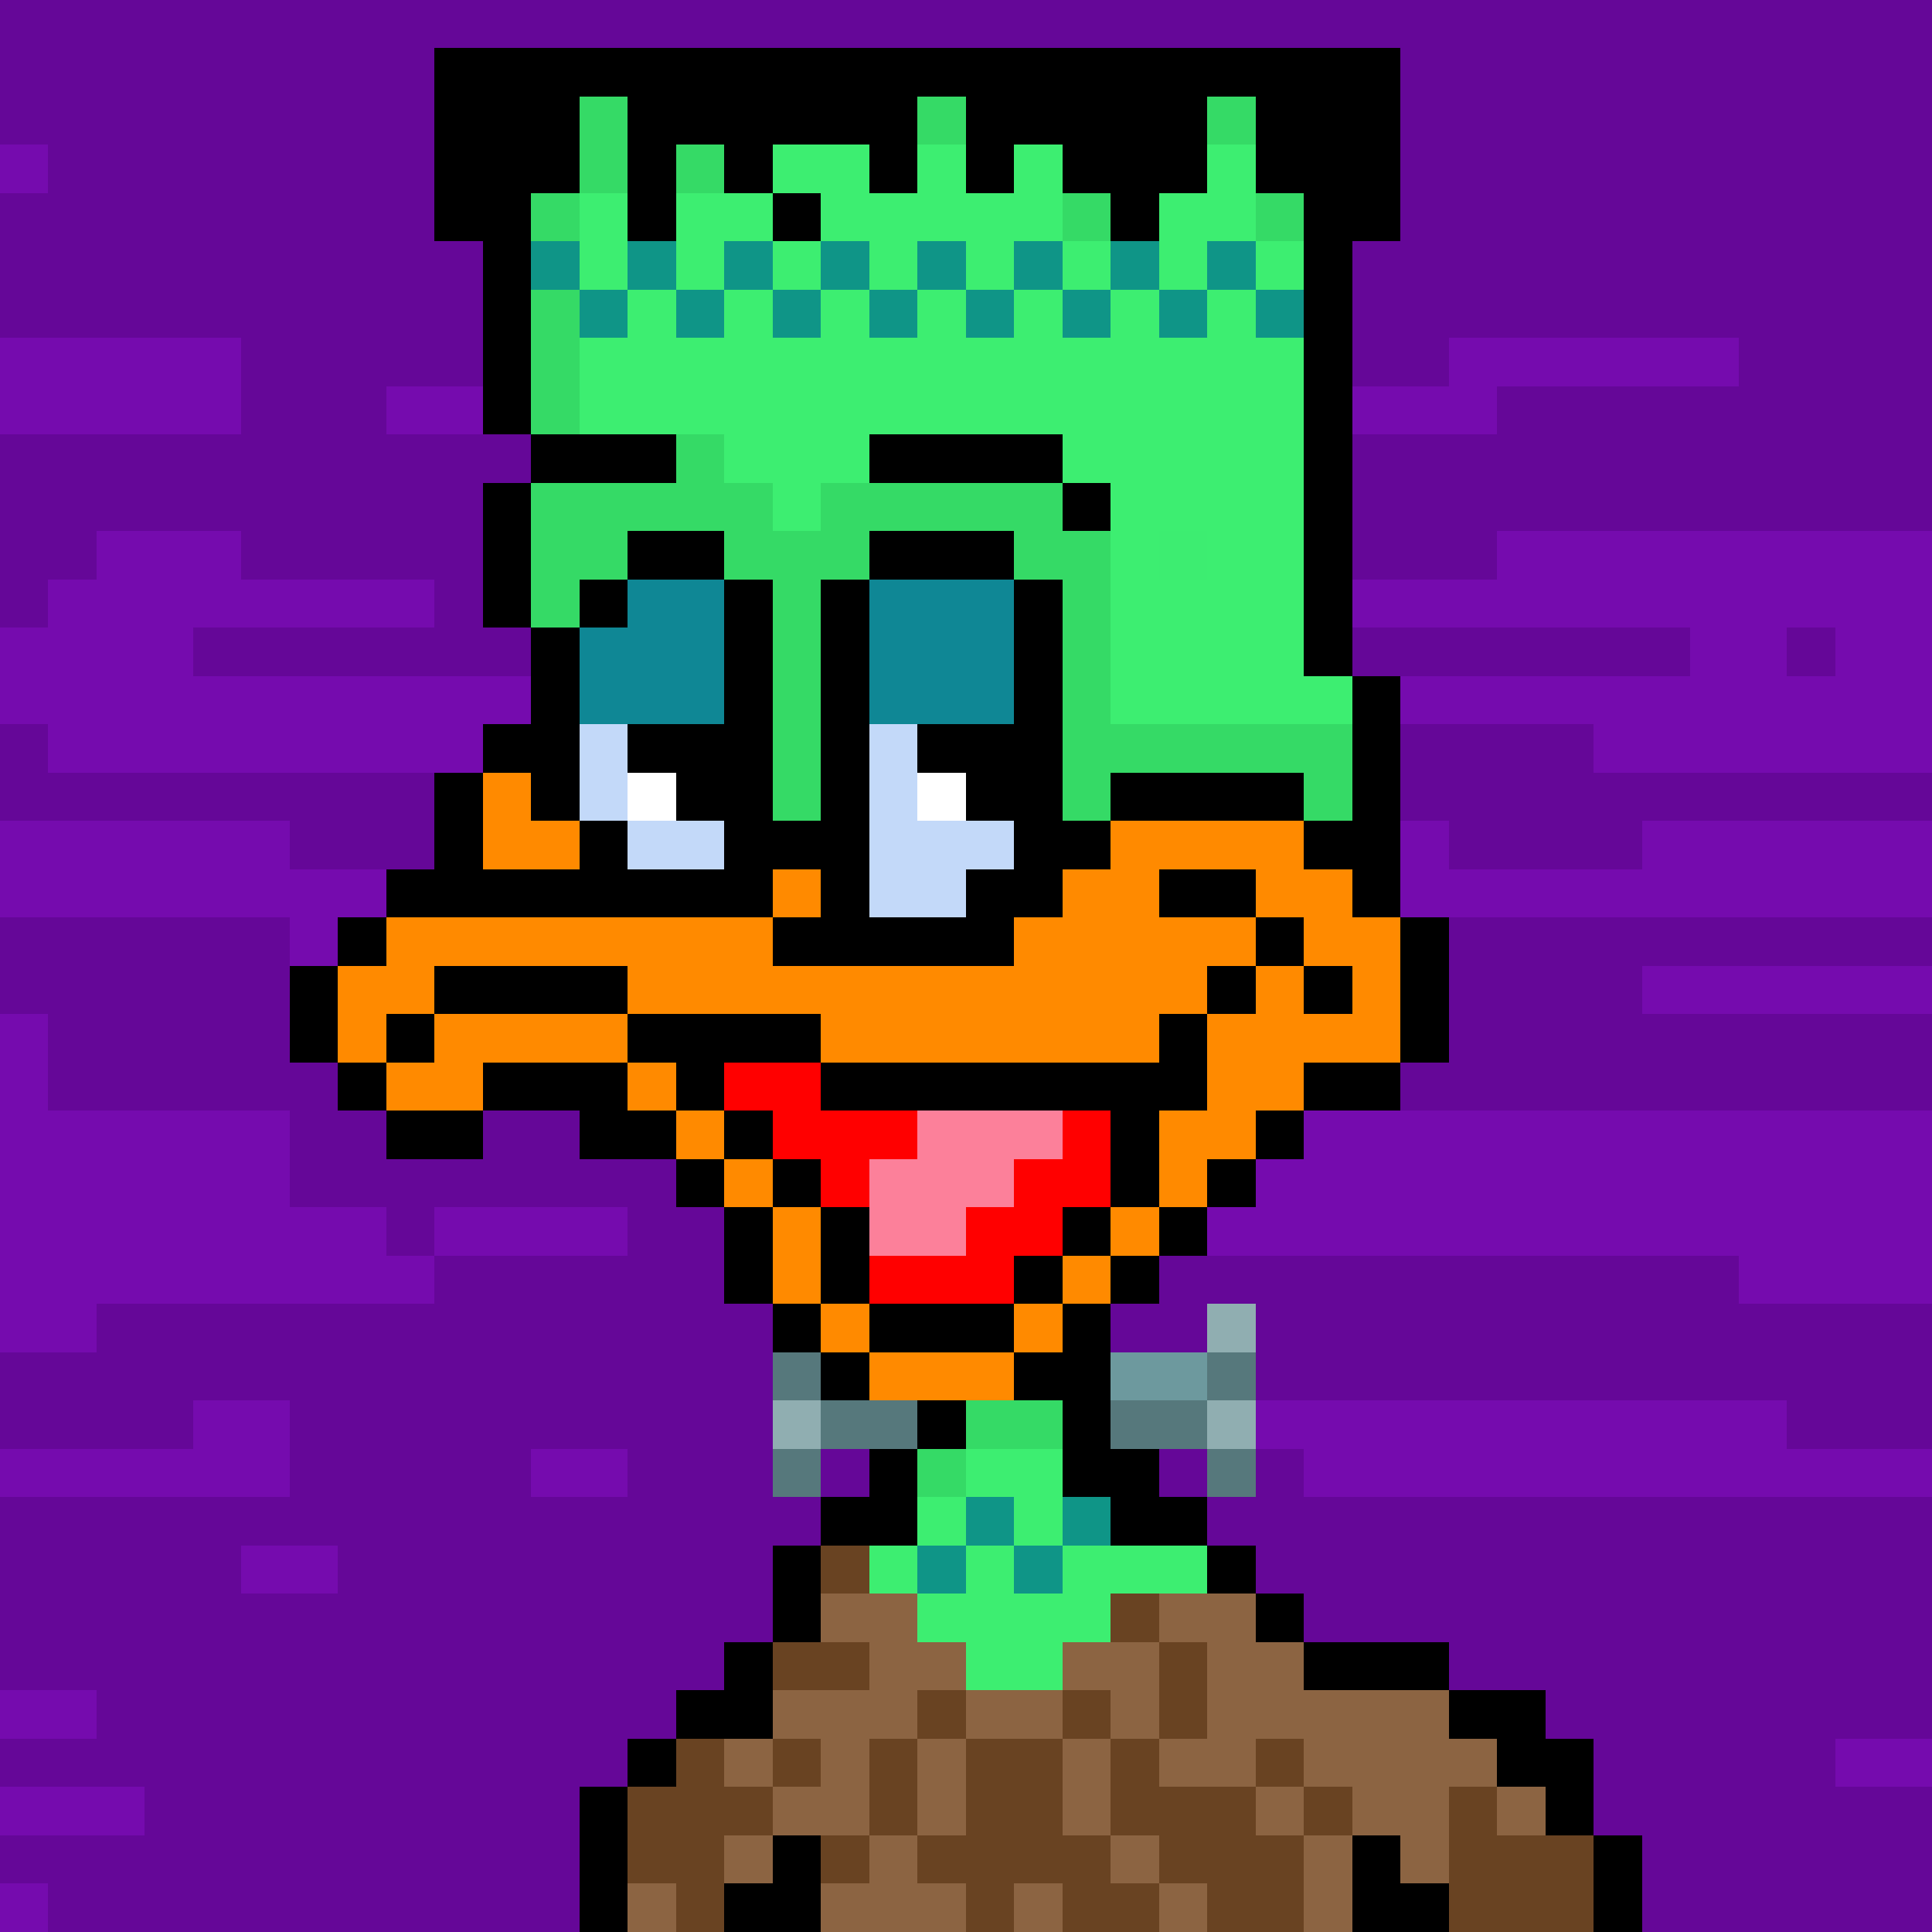 <svg xmlns="http://www.w3.org/2000/svg" viewBox="0 -0.5 40 40" shape-rendering="crispEdges">
<rect x="0" y="-0.5" width="40" height="40" fill="#333333" stroke="none"/>
<path stroke="#650798" d="M0 0h40M0 1h9M29 1h11M0 2h9M29 2h11M1 3h8M29 3h11M0 4h9M29 4h11M0 5h10M28 5h12M0 6h10M28 6h12M5 7h5M28 7h2M36 7h4M5 8h3M31 8h9M0 9h11M28 9h12M0 10h10M28 10h12M0 11h2M5 11h5M28 11h3M0 12h1M9 12h1M4 13h7M28 13h7M37 13h1M0 15h1M29 15h4M0 16h9M29 16h11M6 17h3M30 17h4M0 19h6M30 19h10M0 20h6M30 20h4M1 21h5M30 21h10M1 22h6M29 22h11M6 23h2M10 23h2M6 24h8M8 25h1M13 25h2M9 26h6M24 26h12M2 27h14M23 27h2M26 27h14M0 28h16M26 28h14M0 29h4M6 29h10M37 29h3M6 30h5M13 30h3M17 30h1M24 30h1M26 30h1M0 31h17M25 31h15M0 32h5M7 32h9M26 32h14M0 33h16M27 33h13M0 34h15M30 34h10M2 35h12M32 35h8M0 36h13M33 36h5M3 37h9M33 37h7M0 38h12M34 38h6M1 39h11M34 39h6" />
<path stroke="#000000" d="M9 1h20M9 2h3M13 2h6M20 2h5M26 2h3M9 3h3M13 3h1M15 3h1M18 3h1M20 3h1M22 3h3M26 3h3M9 4h2M13 4h1M16 4h1M23 4h1M27 4h2M10 5h1M27 5h1M10 6h1M27 6h1M10 7h1M27 7h1M10 8h1M27 8h1M11 9h3M18 9h4M27 9h1M10 10h1M22 10h1M27 10h1M10 11h1M13 11h2M18 11h3M27 11h1M10 12h1M12 12h1M15 12h1M17 12h1M21 12h1M27 12h1M11 13h1M15 13h1M17 13h1M21 13h1M27 13h1M11 14h1M15 14h1M17 14h1M21 14h1M28 14h1M10 15h2M13 15h3M17 15h1M19 15h3M28 15h1M9 16h1M11 16h1M14 16h2M17 16h1M20 16h2M23 16h4M28 16h1M9 17h1M12 17h1M15 17h3M21 17h2M27 17h2M8 18h8M17 18h1M20 18h2M24 18h2M28 18h1M7 19h1M16 19h5M26 19h1M29 19h1M6 20h1M9 20h4M25 20h1M27 20h1M29 20h1M6 21h1M8 21h1M13 21h4M24 21h1M29 21h1M7 22h1M10 22h3M14 22h1M17 22h8M27 22h2M8 23h2M12 23h2M15 23h1M23 23h1M26 23h1M14 24h1M16 24h1M23 24h1M25 24h1M15 25h1M17 25h1M22 25h1M24 25h1M15 26h1M17 26h1M21 26h1M23 26h1M16 27h1M18 27h3M22 27h1M17 28h1M21 28h2M19 29h1M22 29h1M18 30h1M22 30h2M17 31h2M23 31h2M16 32h1M25 32h1M16 33h1M26 33h1M15 34h1M27 34h3M14 35h2M30 35h2M13 36h1M31 36h2M12 37h1M32 37h1M12 38h1M16 38h1M28 38h1M33 38h1M12 39h1M15 39h2M28 39h2M33 39h1" />
<path stroke="#35da66" d="M12 2h1M19 2h1M25 2h1M12 3h1M14 3h1M11 4h1M22 4h1M26 4h1M11 6h1M11 7h1M11 8h1M14 9h1M11 10h5M17 10h5M11 11h2M15 11h3M21 11h2M11 12h1M16 12h1M22 12h1M16 13h1M22 13h1M16 14h1M22 14h1M16 15h1M22 15h6M16 16h1M22 16h1M27 16h1M20 29h2M19 30h1" />
<path stroke="#750bae" d="M0 3h1M0 7h5M30 7h6M0 8h5M8 8h2M28 8h3M2 11h3M31 11h9M1 12h8M28 12h12M0 13h4M35 13h2M38 13h2M0 14h11M29 14h11M1 15h9M33 15h7M0 17h6M29 17h1M34 17h6M0 18h8M29 18h11M6 19h1M34 20h6M0 21h1M0 22h1M0 23h6M27 23h13M0 24h6M26 24h14M0 25h8M9 25h4M25 25h15M0 26h9M36 26h4M0 27h2M4 29h2M26 29h11M0 30h6M11 30h2M27 30h13M5 32h2M0 35h2M38 36h2M0 37h3M0 39h1" />
<path stroke="#3dee71" d="M16 3h2M19 3h1M21 3h1M25 3h1M12 4h1M14 4h2M17 4h5M24 4h2M12 5h1M14 5h1M16 5h1M18 5h1M20 5h1M22 5h1M24 5h1M26 5h1M13 6h1M15 6h1M17 6h1M19 6h1M21 6h1M23 6h1M25 6h1M12 7h15M12 8h15M15 9h3M22 9h5M16 10h1M23 10h4M23 11h1M25 11h2M23 12h4M23 13h4M23 14h5M20 30h2M19 31h1M21 31h1M18 32h1M20 32h1M22 32h3M19 33h4M20 34h2" />
<path stroke="#0f9587" d="M11 5h1M13 5h1M15 5h1M17 5h1M19 5h1M21 5h1M23 5h1M25 5h1M12 6h1M14 6h1M16 6h1M18 6h1M20 6h1M22 6h1M24 6h1M26 6h1M20 31h1M22 31h1M19 32h1M21 32h1" />
<path stroke="#3ded71" d="M24 11h1" />
<path stroke="#0f8795" d="M13 12h2M18 12h3M12 13h3M18 13h3M12 14h3M18 14h3" />
<path stroke="#c3d9f9" d="M12 15h1M18 15h1M12 16h1M18 16h1M13 17h2M18 17h3M18 18h2" />
<path stroke="#ff8a00" d="M10 16h1M10 17h2M23 17h4M16 18h1M22 18h2M26 18h2M8 19h8M21 19h5M27 19h2M7 20h2M13 20h12M26 20h1M28 20h1M7 21h1M9 21h4M17 21h7M25 21h4M8 22h2M13 22h1M25 22h2M14 23h1M24 23h2M15 24h1M24 24h1M16 25h1M23 25h1M16 26h1M22 26h1M17 27h1M21 27h1M18 28h3" />
<path stroke="#ffffff" d="M13 16h1M19 16h1" />
<path stroke="#ff0000" d="M15 22h2M16 23h3M22 23h1M17 24h1M21 24h2M20 25h2M18 26h3" />
<path stroke="#fc809a" d="M19 23h3M18 24h3M18 25h2" />
<path stroke="#90aeb1" d="M25 27h1M16 29h1M25 29h1" />
<path stroke="#56787c" d="M16 28h1M25 28h1M17 29h2M23 29h2M16 30h1M25 30h1" />
<path stroke="#6d999e" d="M23 28h2" />
<path stroke="#694322" d="M17 32h1M23 33h1M16 34h2M24 34h1M19 35h1M22 35h1M24 35h1M14 36h1M16 36h1M18 36h1M20 36h2M23 36h1M26 36h1M13 37h3M18 37h1M20 37h2M23 37h3M27 37h1M30 37h1M13 38h2M17 38h1M19 38h4M24 38h3M30 38h3M14 39h1M20 39h1M22 39h2M25 39h2M30 39h3" />
<path stroke="#8c6442" d="M17 33h2M24 33h2M18 34h2M22 34h2M25 34h2M16 35h3M20 35h2M23 35h1M25 35h5M15 36h1M17 36h1M19 36h1M22 36h1M24 36h2M27 36h4M16 37h2M19 37h1M22 37h1M26 37h1M28 37h2M31 37h1M15 38h1M18 38h1M23 38h1M27 38h1M29 38h1M13 39h1M17 39h3M21 39h1M24 39h1M27 39h1" />
</svg>
